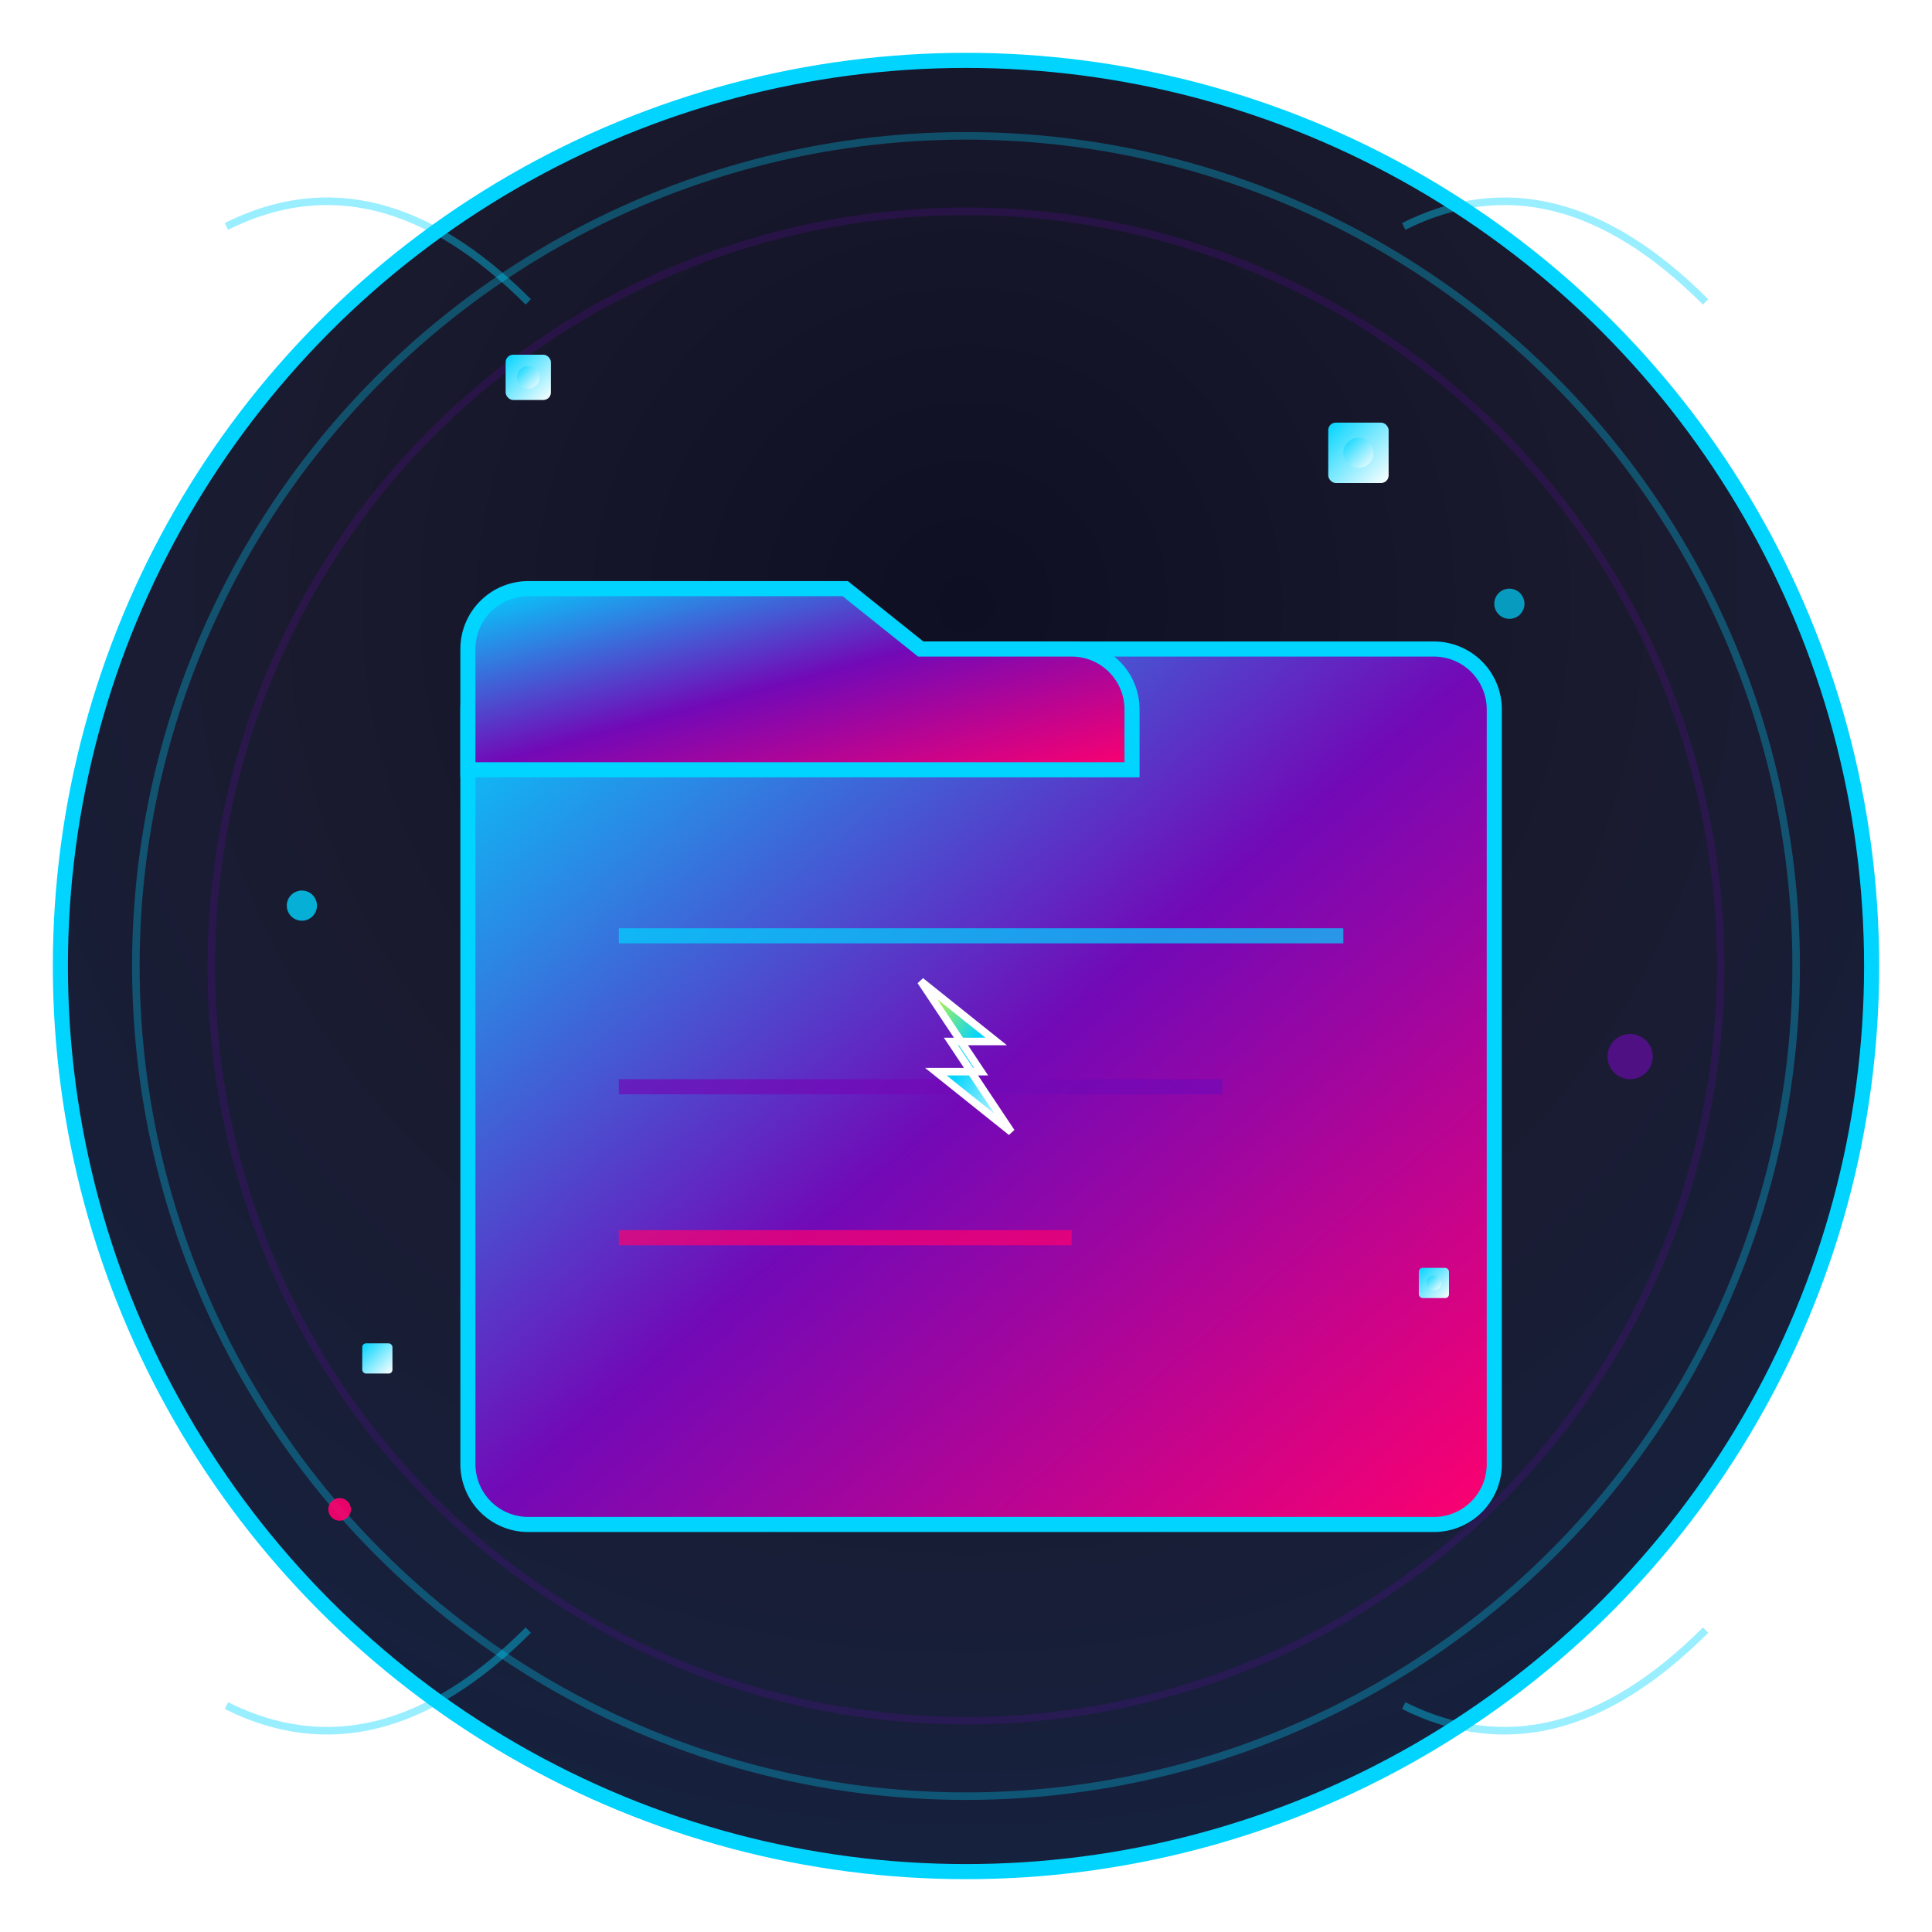 <svg width="256" height="256" viewBox="0 0 256 256" xmlns="http://www.w3.org/2000/svg">
  <defs>
    <!-- Tech gradient backgrounds -->
    <radialGradient id="bgGradient" cx="50%" cy="30%" r="70%">
      <stop offset="0%" style="stop-color:#0f0f23;stop-opacity:1" />
      <stop offset="50%" style="stop-color:#1a1a2e;stop-opacity:1" />
      <stop offset="100%" style="stop-color:#16213e;stop-opacity:1" />
    </radialGradient>
    
    <linearGradient id="folderGradient" x1="0%" y1="0%" x2="100%" y2="100%">
      <stop offset="0%" style="stop-color:#00d4ff;stop-opacity:1" />
      <stop offset="50%" style="stop-color:#7209b7;stop-opacity:1" />
      <stop offset="100%" style="stop-color:#ff006e;stop-opacity:1" />
    </linearGradient>
    
    <linearGradient id="neonGlow" x1="0%" y1="0%" x2="100%" y2="100%">
      <stop offset="0%" style="stop-color:#00d4ff;stop-opacity:1" />
      <stop offset="100%" style="stop-color:#ffffff;stop-opacity:1" />
    </linearGradient>
    
    <linearGradient id="lightningGradient" x1="0%" y1="0%" x2="100%" y2="100%">
      <stop offset="0%" style="stop-color:#ffff00;stop-opacity:1" />
      <stop offset="50%" style="stop-color:#00d4ff;stop-opacity:1" />
      <stop offset="100%" style="stop-color:#ffffff;stop-opacity:1" />
    </linearGradient>
    
    <!-- Glow effect filter -->
    <filter id="glow" x="-50%" y="-50%" width="200%" height="200%">
      <feGaussianBlur stdDeviation="4" result="coloredBlur"/>
      <feMerge>
        <feMergeNode in="coloredBlur"/>
        <feMergeNode in="SourceGraphic"/>
      </feMerge>
    </filter>
    
    <!-- Drop shadow filter -->
    <filter id="dropshadow" x="-50%" y="-50%" width="200%" height="200%">
      <feGaussianBlur in="SourceAlpha" stdDeviation="3"/>
      <feOffset dx="2" dy="4" result="offset"/>
      <feComponentTransfer>
        <feFuncA type="linear" slope="0.4"/>
      </feComponentTransfer>
      <feMerge> 
        <feMergeNode/>
        <feMergeNode in="SourceGraphic"/> 
      </feMerge>
    </filter>
  </defs>
  
  <!-- Background circle with tech glow -->
  <circle cx="128" cy="128" r="120" fill="url(#bgGradient)" stroke="#00d4ff" stroke-width="2" filter="url(#glow)"/>
  
  <!-- Outer tech ring -->
  <circle cx="128" cy="128" r="110" fill="none" stroke="#00d4ff" stroke-width="1" opacity="0.3"/>
  <circle cx="128" cy="128" r="100" fill="none" stroke="#7209b7" stroke-width="1" opacity="0.2"/>
  
  <!-- Main folder with tech styling -->
  <g filter="url(#dropshadow)">
    <!-- Folder back -->
    <path d="M60 90 L60 190 A8 8 0 0 0 68 198 L188 198 A8 8 0 0 0 196 190 L196 90 A8 8 0 0 0 188 82 L68 82 A8 8 0 0 0 60 90 Z" 
          fill="url(#folderGradient)" stroke="#00d4ff" stroke-width="2"/>
    
    <!-- Folder tab -->
    <path d="M60 90 L60 82 A8 8 0 0 1 68 74 L110 74 L120 82 L140 82 A8 8 0 0 1 148 90 L148 98 L60 98 Z" 
          fill="url(#folderGradient)" stroke="#00d4ff" stroke-width="2"/>
    
    <!-- Tech lines on folder -->
    <line x1="80" y1="120" x2="176" y2="120" stroke="#00d4ff" stroke-width="2" opacity="0.7"/>
    <line x1="80" y1="140" x2="160" y2="140" stroke="#7209b7" stroke-width="2" opacity="0.7"/>
    <line x1="80" y1="160" x2="140" y2="160" stroke="#ff006e" stroke-width="2" opacity="0.7"/>
  </g>
  
  <!-- Tech elements around folder -->
  <g fill="url(#neonGlow)" filter="url(#glow)">
    <!-- Circuit-like elements -->
    <g transform="translate(180,60)">
      <rect x="-4" y="-4" width="8" height="8" rx="1"/>
      <circle cx="0" cy="0" r="2"/>
    </g>
    
    <g transform="translate(70,50)">
      <rect x="-3" y="-3" width="6" height="6" rx="1"/>
      <circle cx="0" cy="0" r="1.5"/>
    </g>
    
    <g transform="translate(190,170)">
      <rect x="-2" y="-2" width="4" height="4" rx="0.5"/>
      <circle cx="0" cy="0" r="1"/>
    </g>
    
    <g transform="translate(50,180)">
      <rect x="-2" y="-2" width="4" height="4" rx="0.5"/>
    </g>
  </g>
  
  <!-- Lightning bolt in center (replacing heart) -->
  <g transform="translate(128,140)" filter="url(#glow)">
    <path d="M-6,-10 L4,-2 L-2,-2 L6,10 L-4,2 L2,2 Z" 
          fill="url(#lightningGradient)" stroke="#ffffff" stroke-width="1"/>
  </g>
  
  <!-- Tech accent dots -->
  <circle cx="40" cy="120" r="2" fill="#00d4ff" opacity="0.8"/>
  <circle cx="216" cy="140" r="3" fill="#7209b7" opacity="0.6"/>
  <circle cx="45" cy="200" r="1.5" fill="#ff006e" opacity="0.9"/>
  <circle cx="200" cy="80" r="2" fill="#00d4ff" opacity="0.7"/>
  
  <!-- Data flow lines -->
  <g stroke="#00d4ff" stroke-width="1" fill="none" opacity="0.4">
    <path d="M30,30 Q50,20 70,40"/>
    <path d="M186,30 Q206,20 226,40"/>
    <path d="M30,226 Q50,236 70,216"/>
    <path d="M186,226 Q206,236 226,216"/>
  </g>
</svg>